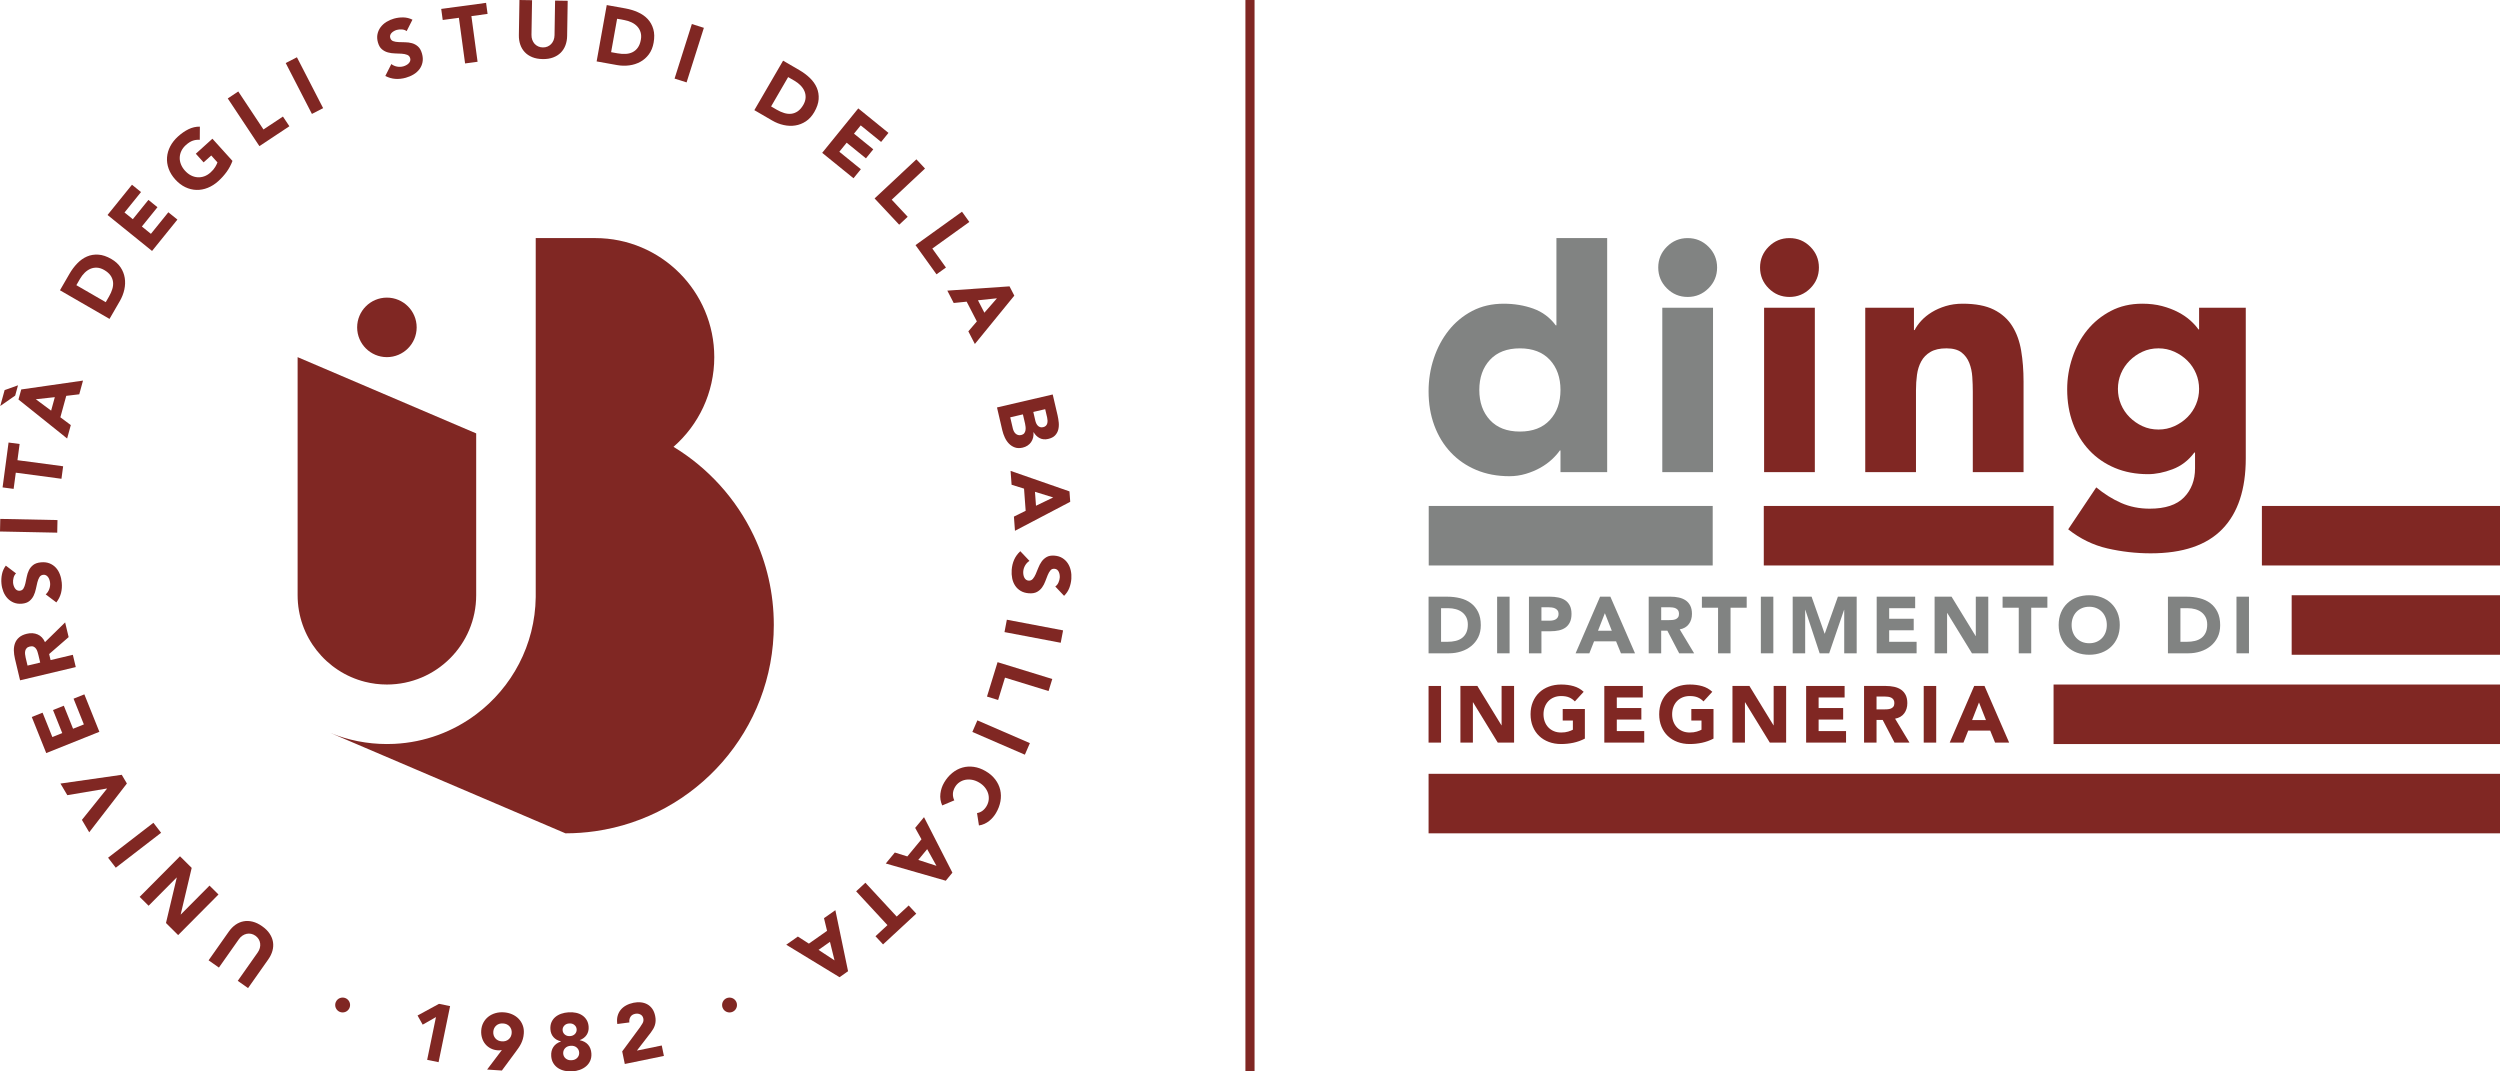 <?xml version="1.0" encoding="UTF-8"?>
<!DOCTYPE svg PUBLIC "-//W3C//DTD SVG 1.1//EN" "http://www.w3.org/Graphics/SVG/1.1/DTD/svg11.dtd">
<!--Risorse grafiche UNIBAS - bit.ly/unibasbrand -->
<svg xmlns="http://www.w3.org/2000/svg" xml:space="preserve" width="210mm" height="90mm" version="1.1" style="shape-rendering:geometricPrecision; text-rendering:geometricPrecision; image-rendering:optimizeQuality; fill-rule:evenodd; clip-rule:evenodd"
viewBox="0 0 11211.5 4804.95"
 xmlns:xlink="http://www.w3.org/1999/xlink"
 xmlns:xodm="http://www.corel.com/coreldraw/odm/2003">
 <defs>
  <style type="text/css">
   <![CDATA[
    .fil1 {fill:#802723;fill-rule:nonzero}
    .fil0 {fill:#818382;fill-rule:nonzero}
   ]]>
  </style>
 </defs>
 <g id="Layer_x0020_1">
  <g id="_1913871658128">
   <path class="fil0" d="M7207.52 2117.42l-209.35 0 0 -97.12 -3.04 0c-9.1,13.21 -20.97,26.56 -35.65,40.23 -14.64,13.66 -31.87,26.04 -51.52,37.17 -19.78,11.13 -41.48,20.16 -65.27,27.29 -23.78,7.06 -48.31,10.62 -73.56,10.62 -54.65,0 -104.19,-9.39 -148.66,-28.03 -44.53,-18.71 -82.66,-45.02 -114.53,-78.88 -31.86,-33.89 -56.38,-74.07 -73.56,-120.61 -17.23,-46.51 -25.75,-97.59 -25.75,-153.25 0,-51.52 7.78,-100.86 23.5,-147.86 15.65,-47.01 37.91,-88.76 66.72,-125.15 28.83,-36.39 63.91,-65.43 105.39,-87.24 41.53,-21.7 88.47,-32.59 141.14,-32.59 47.52,0 91.76,7.34 132.73,21.97 40.91,14.69 74.59,39.72 100.86,75.15l3 0 0 -391.35 227.59 0 0 1049.65zm-209.35 -368.61c0,-55.61 -15.92,-100.63 -47.79,-135.05 -31.87,-34.29 -76.62,-51.52 -134.25,-51.52 -57.63,0 -102.38,17.23 -134.2,51.52 -31.86,34.42 -47.79,79.44 -47.79,135.05 0,55.66 15.94,100.63 47.79,134.99 31.82,34.4 76.57,51.57 134.2,51.57 57.63,0 102.38,-17.17 134.25,-51.57 31.87,-34.36 47.79,-79.33 47.79,-134.99z"/>
   <path class="fil0" d="M7436.54 1199.76c0,-36.45 12.88,-67.53 38.69,-93.34 25.82,-25.77 56.84,-38.65 93.3,-38.65 36.37,0 67.51,12.88 93.28,38.65 25.82,25.82 38.7,56.89 38.7,93.34 0,36.39 -12.88,67.51 -38.7,93.28 -25.77,25.77 -56.91,38.65 -93.28,38.65 -36.45,0 -67.48,-12.88 -93.3,-38.65 -25.81,-25.77 -38.69,-56.89 -38.69,-93.28zm18.19 180.41l227.52 0 0 737.23 -227.52 0 0 -737.23z"/>
   <path class="fil1" d="M7893.11 1199.76c0,-36.45 12.88,-67.53 38.7,-93.34 25.77,-25.77 56.84,-38.65 93.3,-38.65 36.39,0 67.46,12.88 93.28,38.65 25.82,25.82 38.71,56.89 38.71,93.34 0,36.39 -12.89,67.51 -38.71,93.28 -25.82,25.77 -56.89,38.65 -93.28,38.65 -36.45,0 -67.53,-12.88 -93.3,-38.65 -25.82,-25.77 -38.7,-56.89 -38.7,-93.28zm18.19 180.41l227.53 0 0 737.23 -227.53 0 0 -737.23z"/>
   <path class="fil1" d="M8364.86 1380.17l218.45 0 0 100.12 3.04 0c7.06,-14.13 17.19,-28.3 30.29,-42.48 13.17,-14.13 28.81,-26.8 47.07,-37.93 18.19,-11.13 38.92,-20.23 62.14,-27.29 23.29,-7.06 48.59,-10.62 75.89,-10.62 57.69,0 104.14,8.87 139.57,26.56 35.36,17.68 62.94,42.27 82.66,73.56 19.72,31.36 33.11,68.26 40.17,110.75 7.13,42.49 10.68,88.47 10.68,138.03l0 406.54 -227.59 0 0 -360.99c0,-21.3 -0.74,-43.29 -2.26,-66 -1.47,-22.76 -6.05,-43.79 -13.61,-62.99 -7.64,-19.16 -19.22,-34.87 -34.92,-47.01 -15.71,-12.09 -38.2,-18.19 -67.53,-18.19 -29.33,0 -53.06,5.3 -71.31,15.94 -18.19,10.62 -32.1,24.79 -41.64,42.48 -9.66,17.7 -15.94,37.69 -18.98,59.9 -3.06,22.26 -4.58,45.53 -4.58,69.78l0 367.09 -227.55 0 0 -737.25z"/>
   <path class="fil1" d="M10071.42 2055.23c0,139.5 -35.14,245.45 -105.44,317.78 -70.28,72.31 -177.24,108.48 -320.81,108.48 -65.78,0 -130.47,-7.35 -194.15,-21.97 -63.73,-14.7 -122.43,-43.29 -176,-85.72l125.89 -188.1c35.43,29.26 72.6,52.55 111.54,69.78 38.87,17.17 81.65,25.75 128.2,25.75 69.78,0 121.04,-16.95 153.92,-50.79 32.88,-33.91 49.33,-77.18 49.33,-129.73l0 -71.31 -3.06 0c-26.27,35.43 -58.92,60.46 -97.86,75.1 -38.87,14.69 -75.53,21.97 -109.95,21.97 -54.63,0 -104.19,-9.32 -148.65,-28.03 -44.48,-18.71 -82.68,-44.97 -114.53,-78.88 -31.87,-33.89 -56.39,-74.07 -73.56,-120.63 -17.23,-46.43 -25.77,-97.51 -25.77,-153.17 0,-48.55 7.8,-96.07 23.51,-142.61 15.65,-46.51 37.91,-87.47 66.72,-122.85 28.81,-35.43 63.95,-63.95 105.44,-85.7 41.47,-21.7 88.47,-32.61 141.09,-32.61 32.31,0 61.92,3.56 88.76,10.57 26.78,7.11 50.79,16.21 71.98,27.34 21.3,11.13 39.43,23.51 54.63,37.13 15.15,13.68 27.29,27.07 36.45,40.23l3 0 0 -97.14 209.34 0 0 675.09zm-573.39 -310.99c0,24.3 4.53,47.3 13.63,69 9.15,21.81 22.02,40.95 38.7,57.69 16.67,16.66 35.88,30.11 57.63,40.17 21.77,10.11 45.78,15.2 72.04,15.2 25.32,0 49.11,-5.09 71.37,-15.2 22.2,-10.06 41.64,-23.51 58.36,-40.17 16.67,-16.74 29.55,-35.88 38.65,-57.69 9.16,-21.7 13.68,-44.7 13.68,-69 0,-24.3 -4.52,-47.28 -13.68,-68.98 -9.1,-21.75 -21.97,-40.97 -38.65,-57.69 -16.72,-16.67 -36.17,-30.06 -58.36,-40.17 -22.26,-10.06 -46.05,-15.2 -71.37,-15.2 -26.27,0 -50.28,5.14 -72.04,15.2 -21.75,10.11 -40.95,23.5 -57.63,40.17 -16.67,16.72 -29.55,35.94 -38.7,57.69 -9.1,21.7 -13.63,44.69 -13.63,68.98z"/>
   <path class="fil1" d="M1026.25 4177.68c8.76,-12.43 18.71,-22.6 29.84,-30.46 11.13,-7.8 23.11,-12.99 35.92,-15.42 12.89,-2.55 26.33,-2.03 40.46,1.41 14.13,3.46 28.43,10.23 42.83,20.4 14.64,10.28 25.99,21.46 33.97,33.62 8.01,12.14 12.99,24.7 15.02,37.57 1.97,12.94 1.12,25.99 -2.48,39.1 -3.62,13.12 -9.79,25.88 -18.53,38.36l-90.81 128.95 -46.21 -32.55 89.5 -127.19c4.56,-6.5 7.8,-13.28 9.59,-20.29 1.81,-7 2.32,-13.84 1.36,-20.5 -0.85,-6.73 -3.16,-13.05 -6.77,-19 -3.62,-5.93 -8.54,-11.07 -14.64,-15.42 -6.15,-4.29 -12.6,-7.11 -19.32,-8.47 -6.73,-1.35 -13.41,-1.3 -20,0.11 -6.61,1.41 -12.89,4.13 -18.88,8.2 -5.97,4.07 -11.24,9.37 -15.81,15.87l-89.56 127.25 -46.27 -32.55 90.8 -129z"/>
   <polygon class="fil1" points="798.85,4193.55 744.32,4139.37 792.64,3935.9 792.06,3935.4 666.41,4061.96 626.23,4022.13 807.15,3840.02 859.65,3892.11 810.32,4100.72 810.83,4101.23 939.59,3971.61 979.77,4011.45 "/>
   <polygon class="fil1" points="519.16,3891.35 484.63,3846.56 687.92,3689.87 722.45,3734.68 "/>
   <polygon class="fil1" points="400.08,3732.49 367.26,3676.89 479.92,3536.77 479.53,3536.14 301.88,3566.03 271.09,3513.94 545.97,3474.67 569.03,3513.65 "/>
   <polygon class="fil1" points="207.35,3377.32 142.48,3215.44 190.9,3196.06 234.75,3305.41 279.15,3287.6 237.73,3184.26 286.21,3164.88 327.63,3268.17 376.11,3248.73 329.84,3133.34 378.26,3113.91 445.61,3281.83 "/>
   <path class="fil1" d="M90.01 3050.99l-22.98 -96.61c-3,-12.72 -4.64,-25.08 -4.92,-37.06 -0.22,-11.98 1.52,-22.95 5.25,-32.88 3.73,-10.01 9.83,-18.66 18.42,-25.99 8.54,-7.4 20.12,-12.83 34.69,-16.27 17.63,-4.24 33.73,-3.17 48.26,3.04 14.51,6.21 25.53,17.75 32.99,34.64l90.35 -88.6 15.71 66 -87.42 75.93 6.44 27.12 99.85 -23.72 13.1 55.03 -249.74 59.37zm90.24 -79.6l-7.67 -32.43c-1.2,-4.98 -2.61,-10.12 -4.31,-15.6 -1.63,-5.43 -3.89,-10.17 -6.71,-14.17 -2.83,-4.07 -6.45,-7.13 -10.91,-9.16 -4.47,-2.03 -10.12,-2.26 -16.96,-0.67 -6.33,1.52 -11.07,4 -14.24,7.51 -3.16,3.44 -5.25,7.46 -6.26,11.92 -1.07,4.47 -1.3,9.39 -0.8,14.75 0.51,5.32 1.36,10.46 2.55,15.42l8.54 35.94 56.78 -13.5z"/>
   <path class="fil1" d="M71.85 2571.37c-5.37,5.08 -9.03,11.69 -11.13,19.78 -2.03,8.07 -2.77,15.58 -2.08,22.6 0.34,4.07 1.23,8.25 2.59,12.48 1.36,4.24 3.22,8.2 5.59,11.87 2.43,3.67 5.43,6.55 8.99,8.65 3.62,2.08 7.8,2.93 12.6,2.48 7.74,-0.74 13.33,-4.12 16.95,-10.28 3.57,-6.15 6.39,-13.73 8.42,-22.82 2.08,-9.05 4.12,-18.76 6.1,-29.1 1.97,-10.39 5.19,-20.23 9.66,-29.49 4.52,-9.27 10.97,-17.19 19.33,-23.8 8.36,-6.55 20.05,-10.55 34.96,-11.92 14.19,-1.3 26.84,0.22 37.91,4.52 11.08,4.36 20.52,10.73 28.32,19.11 7.8,8.36 13.95,18.35 18.35,30 4.47,11.58 7.35,24.01 8.54,37.24 1.52,16.61 0.4,32.26 -3.33,46.94 -3.78,14.64 -10.73,28.65 -20.97,41.93l-47.68 -36.05c7.18,-6.44 12.48,-14.29 15.87,-23.45 3.4,-9.21 4.69,-18.47 3.84,-27.85 -0.45,-4.58 -1.41,-9.16 -2.95,-13.73 -1.46,-4.64 -3.49,-8.65 -5.97,-12.2 -2.55,-3.57 -5.61,-6.28 -9.16,-8.25 -3.56,-1.99 -7.62,-2.77 -12.2,-2.39 -7.74,0.74 -13.5,4.24 -17.46,10.52 -3.89,6.33 -7,14.06 -9.32,23.22 -2.32,9.21 -4.58,19.14 -6.73,29.77 -2.21,10.62 -5.54,20.61 -9.99,30.05 -4.53,9.39 -10.8,17.41 -18.93,24.07 -8.14,6.73 -19.33,10.75 -33.51,12.04 -13.73,1.23 -25.99,-0.4 -36.84,-4.87 -10.86,-4.45 -20.18,-10.91 -27.96,-19.27 -7.8,-8.41 -14.01,-18.31 -18.6,-29.82 -4.52,-11.47 -7.4,-23.45 -8.54,-36.01 -1.35,-14.4 -0.56,-28.53 2.32,-42.43 2.82,-13.84 8.58,-26.6 17.23,-38.31l45.76 34.76z"/>
   <polygon class="fil1" points="-0,2383.6 1.14,2327.04 257.77,2332.3 256.65,2388.8 "/>
   <polygon class="fil1" points="70.79,2119.84 61.12,2192.44 11.52,2185.83 38.36,1984.56 87.91,1991.18 78.24,2063.78 283.12,2091.07 275.61,2147.13 "/>
   <path class="fil1" d="M80.71 1727.95l-12.65 46.16 -66.96 46.67 19.62 -71.31 60 -21.53zm2.1 63.73l12.36 -45.09 277.04 -39.83 -16.83 61.52 -58.32 6.95 -26.4 96.18 46.85 34.96 -16.5 60.17 -218.21 -174.86zm77.74 -1.25l68.71 51.14 16.55 -60.46 -85.26 9.32z"/>
   <path class="fil1" d="M268.88 1301.74l42.44 -73.45c10.28,-17.79 22.04,-33.57 35.32,-47.23 13.21,-13.74 27.74,-23.96 43.5,-30.75 15.76,-6.82 32.83,-9.59 51.08,-8.36 18.31,1.19 37.57,7.69 57.92,19.44 17.97,10.39 31.87,22.94 41.64,37.69 9.77,14.69 15.98,30.51 18.64,47.41 2.66,16.9 2.03,34.24 -1.86,52.09 -3.91,17.86 -10.62,35.04 -20.18,51.59l-46.27 80.02 -222.23 -128.44zm205.33 53.4l14.7 -25.48c6.55,-11.31 11.47,-22.44 14.8,-33.51 3.33,-11.08 4.34,-21.7 3.16,-31.94 -1.23,-10.17 -5.03,-19.83 -11.36,-28.93 -6.33,-9.1 -15.76,-17.28 -28.3,-24.52 -10.91,-6.26 -21.53,-9.72 -31.92,-10.28 -10.46,-0.62 -20.29,1.07 -29.5,4.92 -9.21,3.89 -17.79,9.77 -25.82,17.52 -8.02,7.8 -14.98,16.83 -20.9,27.12l-16.67 28.88 131.82 76.22z"/>
   <polygon class="fil1" points="482.21,964.14 591.82,828.48 632.39,861.32 558.37,952.96 595.6,983.01 665.55,896.46 706.12,929.29 636.17,1015.84 676.79,1048.68 754.94,951.94 795.57,984.77 681.88,1125.46 "/>
   <path class="fil1" d="M1042.54 721.64c-6.55,17.63 -15.25,33.95 -26.09,48.99 -10.86,15.02 -23.29,28.81 -37.3,41.47 -14.86,13.45 -30.67,23.5 -47.46,30.18 -16.79,6.73 -33.62,9.83 -50.68,9.37 -16.96,-0.38 -33.62,-4.52 -49.89,-12.25 -16.34,-7.74 -31.36,-19.27 -45.15,-34.53 -13.73,-15.2 -23.67,-31.36 -29.73,-48.35 -6.1,-16.96 -8.47,-33.97 -7.18,-50.92 1.3,-16.95 6.1,-33.44 14.41,-49.44 8.36,-15.98 20,-30.74 34.85,-44.17 15.26,-13.79 30.98,-24.65 47.07,-32.55 16.16,-7.91 33.11,-11.76 50.92,-11.53l-0.4 58.99c-11.13,-0.67 -21.64,0.62 -31.54,4.07 -9.95,3.44 -20.28,10.06 -31.07,19.72 -8.92,8.14 -15.71,17.01 -20.16,26.62 -4.53,9.59 -6.9,19.49 -7.18,29.66 -0.29,10.17 1.63,20.28 5.64,30.29 4.02,10.06 10.01,19.49 17.97,28.24 8.09,8.99 16.9,15.94 26.4,20.92 9.48,4.92 19.32,7.74 29.49,8.52 10.12,0.8 20.23,-0.61 30.24,-4.12 9.99,-3.51 19.49,-9.32 28.48,-17.41 9.15,-8.3 16.1,-16.43 20.9,-24.52 4.74,-8.02 8.14,-14.91 10.11,-20.61l-27.9 -30.98 -34.2 30.86 -34.96 -38.71 74.46 -67.35 89.95 99.56z"/>
   <polygon class="fil1" points="1021.39,441.43 1068.51,410.18 1181.52,580.6 1268.87,522.68 1297.75,566.18 1163.28,655.35 "/>
   <polygon class="fil1" points="1281.28,282.72 1331.58,256.84 1449.11,485.06 1398.81,510.93 "/>
   <path class="fil1" d="M1823.68 139.46c-5.99,-4.34 -13.12,-6.82 -21.41,-7.4 -8.31,-0.56 -15.89,0.06 -22.62,1.99 -3.96,1.07 -7.9,2.66 -11.85,4.8 -3.91,2.08 -7.46,4.63 -10.68,7.62 -3.17,3 -5.43,6.5 -6.9,10.39 -1.41,3.89 -1.46,8.2 -0.16,12.83 2.08,7.46 6.44,12.36 13.17,14.8 6.66,2.43 14.64,3.84 23.96,4.24 9.26,0.45 19.16,0.67 29.71,0.78 10.57,0.06 20.79,1.47 30.74,4.24 9.9,2.77 18.88,7.67 26.84,14.74 8.02,7.06 14.01,17.81 18.02,32.21 3.84,13.79 4.58,26.44 2.32,38.15 -2.26,11.69 -6.84,22.09 -13.68,31.3 -6.89,9.15 -15.58,17.01 -26.22,23.45 -10.62,6.44 -22.37,11.47 -35.14,15.02 -16.1,4.47 -31.7,6.17 -46.78,5.09 -15.09,-1.07 -30.11,-5.37 -45.02,-13.05l26.94 -53.4c7.64,5.88 16.27,9.72 25.95,11.42 9.59,1.7 18.98,1.3 28.08,-1.25 4.4,-1.19 8.76,-3 12.99,-5.3 4.24,-2.27 7.91,-4.98 10.91,-8.09 3.06,-3.11 5.21,-6.61 6.5,-10.46 1.3,-3.89 1.35,-8.02 0.11,-12.48 -2.03,-7.46 -6.55,-12.54 -13.45,-15.26 -6.89,-2.71 -15.09,-4.4 -24.52,-5.03 -9.5,-0.61 -19.67,-1.07 -30.51,-1.3 -10.84,-0.22 -21.3,-1.75 -31.3,-4.47 -10.06,-2.71 -19.11,-7.45 -27.13,-14.29 -8.07,-6.77 -13.95,-17.06 -17.79,-30.8 -3.67,-13.28 -4.29,-25.64 -1.86,-37.11 2.48,-11.48 7.11,-21.77 13.95,-30.98 6.9,-9.15 15.54,-17.06 25.99,-23.61 10.51,-6.5 21.75,-11.47 33.91,-14.86 13.95,-3.89 28.01,-5.65 42.14,-5.32 14.13,0.34 27.74,3.68 40.79,10.12l-25.98 51.24z"/>
   <polygon class="fil1" points="2057.94,79.78 1985.4,89.61 1978.67,40.01 2179.87,12.77 2186.55,62.38 2114,72.22 2141.74,276.97 2085.7,284.55 "/>
   <path class="fil1" d="M2543.35 161.21c-0.22,15.25 -2.77,29.21 -7.58,41.93 -4.8,12.77 -11.8,23.72 -21.01,33.04 -9.21,9.27 -20.63,16.45 -34.24,21.53 -13.61,5.09 -29.26,7.53 -46.9,7.24 -17.91,-0.29 -33.57,-3.22 -47.01,-8.76 -13.45,-5.54 -24.63,-13.05 -33.51,-22.65 -8.94,-9.56 -15.6,-20.81 -19.94,-33.68 -4.42,-12.88 -6.5,-26.89 -6.23,-42.16l2.55 -157.7 56.57 0.91 -2.55 155.55c-0.11,7.96 1.01,15.36 3.44,22.15 2.43,6.82 5.93,12.7 10.39,17.79 4.52,4.97 9.95,8.92 16.34,11.8 6.37,2.95 13.28,4.4 20.79,4.52 7.46,0.11 14.4,-1.12 20.74,-3.84 6.33,-2.64 11.8,-6.44 16.5,-11.29 4.63,-4.92 8.3,-10.68 10.96,-17.41 2.66,-6.73 4.02,-14.13 4.18,-22.09l2.48 -155.5 56.57 0.91 -2.55 157.7z"/>
   <path class="fil1" d="M2721 22.73l83.51 14.98c20.23,3.68 39.05,9.39 56.39,17.19 17.41,7.74 31.98,17.91 43.74,30.45 11.74,12.54 20.1,27.63 25.19,45.26 5.08,17.57 5.54,37.98 1.36,61.02 -3.68,20.45 -10.75,37.8 -21.3,51.99 -10.52,14.17 -23.29,25.42 -38.26,33.62 -14.98,8.25 -31.52,13.55 -49.67,15.98 -18.07,2.37 -36.55,1.92 -55.3,-1.47l-91.04 -16.32 45.37 -252.69zm19.56 211.27l28.88 5.19c12.88,2.32 25.02,3.11 36.61,2.5 11.52,-0.62 21.86,-3.24 31.01,-7.86 9.21,-4.58 17.01,-11.4 23.4,-20.45 6.44,-9.03 10.91,-20.74 13.44,-34.98 2.27,-12.36 1.87,-23.56 -1.12,-33.55 -3,-9.99 -7.91,-18.64 -14.69,-26.04 -6.79,-7.35 -15.2,-13.45 -25.26,-18.31 -10.06,-4.87 -20.92,-8.36 -32.55,-10.46l-32.83 -5.93 -26.89 149.9z"/>
   <polygon class="fil1" points="3102.68,107.74 3156.59,124.8 3079.05,369.52 3025.16,352.44 "/>
   <path class="fil1" d="M3511.85 272.09l73.34 42.6c17.79,10.33 33.51,22.15 47.18,35.36 13.66,13.28 23.9,27.8 30.67,43.63 6.73,15.81 9.5,32.82 8.25,51.12 -1.3,18.26 -7.8,37.53 -19.54,57.8 -10.46,17.97 -23.06,31.87 -37.81,41.59 -14.74,9.71 -30.56,15.92 -47.46,18.53 -16.9,2.66 -34.29,1.97 -52.09,-1.99 -17.86,-3.89 -35.04,-10.67 -51.54,-20.28l-79.95 -46.45 128.95 -221.94zm-53.8 205.22l25.37 14.75c11.31,6.55 22.44,11.52 33.51,14.85 11.08,3.33 21.7,4.4 31.87,3.22 10.22,-1.19 19.89,-4.97 28.99,-11.24 9.1,-6.33 17.35,-15.76 24.63,-28.3 6.26,-10.84 9.72,-21.48 10.33,-31.92 0.62,-10.39 -1.01,-20.23 -4.92,-29.44 -3.83,-9.21 -9.66,-17.86 -17.46,-25.88 -7.74,-8.02 -16.77,-14.98 -27,-20.97l-28.88 -16.72 -76.45 131.66z"/>
   <polygon class="fil1" points="3848.95,486.1 3984.38,596 3951.45,636.51 3859.97,562.27 3829.79,599.45 3916.25,669.57 3883.37,710.14 3796.91,639.97 3764.03,680.52 3860.59,758.91 3827.65,799.41 3687.18,685.44 "/>
   <polygon class="fil1" points="4109.63,714.54 4148.28,755.85 3999.01,895.58 4070.6,972.09 4032.45,1007.74 3922.22,889.92 "/>
   <polygon class="fil1" points="4314.11,949.41 4347.12,995.34 4181.05,1114.68 4242.2,1199.78 4199.82,1230.22 4105.68,1099.19 "/>
   <path class="fil1" d="M4527.31 1284.2l21.46 41.59 -176.9 216.91 -29.28 -56.68 38.2 -44.57 -45.71 -88.59 -58.14 5.93 -28.59 -55.43 278.96 -19.16zm-56.39 53.58l-85.14 8.86 28.75 55.77 56.39 -64.63z"/>
   <path class="fil1" d="M4721 1769.07l21.75 93.23c2.48,10.8 4.29,21.86 5.32,33.17 1.01,11.29 0.22,21.86 -2.32,31.63 -2.55,9.79 -7.35,18.31 -14.29,25.66 -7.02,7.35 -17.3,12.6 -30.98,15.75 -14.13,3.28 -26.78,2.1 -37.91,-3.62 -11.13,-5.7 -20.16,-14.57 -27.23,-26.6l-0.69 0.16c0.74,8.54 0.18,16.56 -1.63,24.02 -1.86,7.51 -4.85,14.29 -9.03,20.34 -4.18,6.1 -9.5,11.24 -16,15.47 -6.44,4.24 -13.66,7.29 -21.64,9.16 -13.21,3.04 -24.86,2.77 -35.03,-0.8 -10.11,-3.6 -18.93,-9.21 -26.44,-16.88 -7.51,-7.69 -13.73,-16.9 -18.71,-27.52 -4.97,-10.63 -8.7,-21.47 -11.29,-32.54l-23.85 -102.39 249.97 -58.25zm-190.53 102.51l11.53 49.43c0.96,4.18 2.43,8.42 4.4,12.56 1.92,4.12 4.52,7.67 7.69,10.67 3.16,3 6.89,5.14 11.18,6.5 4.29,1.36 9.16,1.41 14.59,0.18 5.86,-1.43 10.28,-4.02 13.28,-7.75 2.93,-3.84 4.85,-8.18 5.7,-13.1 0.85,-4.92 1.01,-10.01 0.51,-15.38 -0.51,-5.3 -1.31,-10.22 -2.32,-14.69l-9.72 -41.69 -56.84 13.28zm103.47 -24.14l9.26 39.9c1.03,4.23 2.43,8.3 4.36,12.2 1.92,3.89 4.29,7.22 7.18,10.06 2.88,2.82 6.33,4.8 10.33,5.99 4.02,1.19 8.49,1.19 13.39,0 5.21,-1.19 9.23,-3.33 12.09,-6.33 2.95,-3.06 4.92,-6.57 5.94,-10.52 1.07,-3.96 1.52,-8.3 1.3,-12.93 -0.22,-4.69 -0.85,-9.16 -1.81,-13.41l-8.76 -37.4 -53.27 12.43z"/>
   <path class="fil1" d="M4796.14 2203.68l3.4 46.67 -247.82 130.07 -4.69 -63.62 52.66 -26.06 -7.29 -99.43 -55.82 -17.35 -4.53 -62.22 264.1 91.93zm-72.89 27.13l-81.81 -25.26 4.58 62.54 77.23 -37.29z"/>
   <path class="fil1" d="M4732.53 2630.19c6.1,-4.12 10.84,-10.06 14.24,-17.62 3.33,-7.69 5.32,-14.98 5.81,-21.99 0.29,-4.07 0.11,-8.36 -0.5,-12.77 -0.62,-4.4 -1.87,-8.58 -3.62,-12.6 -1.76,-4 -4.24,-7.34 -7.4,-9.99 -3.22,-2.66 -7.24,-4.18 -12.04,-4.52 -7.74,-0.62 -13.84,1.86 -18.35,7.34 -4.53,5.48 -8.6,12.49 -12.16,21.08 -3.51,8.58 -7.11,17.79 -10.8,27.74 -3.6,9.9 -8.41,19.04 -14.4,27.47 -5.94,8.36 -13.61,15.14 -22.94,20.28 -9.39,5.09 -21.54,7.13 -36.45,5.99 -14.24,-1.07 -26.44,-4.63 -36.66,-10.73 -10.23,-6.1 -18.48,-13.9 -24.76,-23.51 -6.33,-9.55 -10.73,-20.39 -13.21,-32.59 -2.48,-12.2 -3.22,-24.92 -2.26,-38.14 1.23,-16.67 4.97,-31.87 11.07,-45.71 6.1,-13.85 15.31,-26.51 27.58,-37.98l41.07 43.45c-8.14,5.19 -14.62,12.03 -19.49,20.5 -4.92,8.49 -7.67,17.46 -8.36,26.84 -0.38,4.58 -0.16,9.27 0.58,14.08 0.72,4.74 2.03,9.08 3.96,12.99 1.86,3.89 4.4,7.11 7.62,9.66 3.16,2.55 7.06,4.02 11.63,4.36 7.75,0.56 14.01,-1.92 18.93,-7.51 4.92,-5.61 9.27,-12.72 13.05,-21.41 3.8,-8.65 7.69,-18.08 11.58,-28.2 3.91,-10.11 8.83,-19.43 14.82,-27.96 5.99,-8.54 13.5,-15.42 22.65,-20.68 9.1,-5.25 20.74,-7.35 34.98,-6.28 13.73,1.03 25.59,4.63 35.54,10.8 9.99,6.21 18.13,14.13 24.41,23.67 6.33,9.55 10.8,20.4 13.39,32.43 2.66,12.09 3.44,24.41 2.55,36.9 -1.07,14.46 -4.18,28.3 -9.27,41.53 -5.14,13.17 -12.94,24.79 -23.34,34.96l-39.43 -41.87z"/>
   <polygon class="fil1" points="4767.48,2827.03 4756.92,2882.56 4504.74,2834.7 4515.31,2779.17 "/>
   <polygon class="fil1" points="4719.03,3045.03 4702.42,3099.1 4506.97,3038.97 4476.17,3139.16 4426.23,3123.84 4473.69,2969.59 "/>
   <polygon class="fil1" points="4618.6,3332.6 4596.12,3384.53 4360.61,3282.44 4383.1,3230.56 "/>
   <path class="fil1" d="M4381.59 3646.32c8.63,-1.35 16.61,-4.63 23.83,-9.77 7.18,-5.14 13.5,-12.25 18.93,-21.41 5.37,-9.21 8.58,-18.76 9.66,-28.64 1.03,-9.9 0.06,-19.56 -2.93,-29.05 -3,-9.43 -7.91,-18.35 -14.75,-26.72 -6.84,-8.42 -15.36,-15.6 -25.59,-21.59 -10.39,-6.1 -20.9,-10.11 -31.41,-11.98 -10.57,-1.86 -20.69,-1.81 -30.35,0.06 -9.66,1.92 -18.47,5.59 -26.49,11.13 -8.02,5.48 -14.59,12.65 -19.73,21.41 -5.86,9.99 -9.03,20.05 -9.37,30.22 -0.4,10.17 1.7,19.94 6.26,29.33l-54.18 22.82c-7.62,-17.12 -10.33,-34.69 -8.14,-52.71 2.21,-18.03 7.8,-34.69 16.74,-49.89 10.17,-17.3 22.25,-31.65 36.26,-43.05 13.97,-11.42 29.17,-19.44 45.49,-24.14 16.38,-4.69 33.46,-5.77 51.36,-3.22 17.86,2.48 35.65,8.99 53.33,19.38 17.75,10.39 32.03,22.82 42.89,37.17 10.91,14.41 18.24,29.9 22.15,46.45 3.84,16.61 4.18,33.73 1.01,51.54 -3.16,17.79 -9.83,35.3 -20,52.6 -3.67,6.21 -8.07,12.43 -13.17,18.53 -5.14,6.1 -10.91,11.69 -17.23,16.79 -6.37,5.08 -13.39,9.43 -21.13,12.99 -7.74,3.62 -15.98,5.99 -24.86,7.29l-8.58 -55.55z"/>
   <path class="fil1" d="M4271.13 3913.63l-29.77 36.05 -269.06 -77.25 40.62 -49.2 56.06 17.51 63.46 -76.85 -28.32 -51.12 39.67 -48.08 127.35 248.94zm-71.47 -30.74l-41.64 -74.86 -39.95 48.35 81.59 26.51z"/>
   <polygon class="fil1" points="4021.35,4110.43 4075.08,4060.65 4109.1,4097.37 3960.1,4235.29 3926.15,4198.63 3979.88,4148.85 3839.42,3997.25 3880.95,3958.77 "/>
   <path class="fil1" d="M3803.22 4355.53l-38.25 26.89 -239.01 -145.65 52.17 -36.73 49.38 31.74 81.52 -57.34 -13.77 -56.79 51.01 -35.88 56.95 273.75zm-60.73 -48.59l-20.4 -83.17 -51.3 36.12 71.71 47.06z"/>
   <path class="fil1" d="M2135.49 1943.63l0 725.76c0,221.16 -179.24,400.44 -400.44,400.44 -33.89,0 -66.79,-4.24 -98.26,-12.2 -173.57,-43.79 -302.12,-200.99 -302.12,-388.24l0 -1067.72 0.06 0 800.76 341.95z"/>
   <path class="fil1" d="M1868.56 1468.16c0,73.74 -59.77,133.47 -133.51,133.47 -73.68,0 -133.4,-59.73 -133.4,-133.47 0,-73.68 59.73,-133.45 133.4,-133.45 73.74,0 133.51,59.77 133.51,133.45z"/>
   <path class="fil1" d="M3470.22 2802.89c0,470.66 -348.07,860.07 -800.82,924.71 -43.61,6.28 -88.14,9.55 -133.51,9.55l-133.4 -56.95 -266.98 -114.07 -274.49 -117.19 -378.1 -161.48c77.79,31.74 163,49.27 252.23,49.27 11.18,0 22.37,-0.29 33.38,-0.78 137.31,-6.79 263.76,-55.03 366.99,-132.57 159.97,-120.12 264.21,-310.48 266.98,-525.36 0,-2.88 0,-5.77 0,-8.65 0,-2.82 0,-5.7 0,-8.58l0 -1593.02 266.91 0c294.83,0 533.84,239.06 533.84,533.89 0,160.47 -70.74,304.38 -182.84,402.23 155.6,94.53 281.33,233.18 359.86,398.57 57.69,121.37 89.96,257.1 89.96,400.44z"/>
   <polygon class="fil1" points="1955.1,4561.19 1895.55,4595.21 1872.48,4554.18 1968.78,4501.81 2018.49,4512.04 1966.79,4763.47 1915.65,4752.96 "/>
   <path class="fil1" d="M2250.73 4708.98c-2.95,0.58 -5.88,0.96 -8.83,1.25 -2.93,0.29 -5.93,0.34 -9.1,0.11 -12.03,-0.78 -22.89,-3.73 -32.48,-8.7 -9.61,-5.03 -17.63,-11.47 -24.14,-19.44 -6.49,-7.91 -11.36,-17.12 -14.51,-27.63 -3.17,-10.51 -4.36,-21.57 -3.62,-33.17 0.9,-13.21 4.18,-25.08 9.83,-35.48 5.65,-10.39 13.05,-19.16 22.09,-26.33 9.1,-7.11 19.56,-12.43 31.42,-15.87 11.85,-3.44 24.52,-4.76 38.02,-3.84 13.28,0.9 25.59,3.84 37.06,8.81 11.42,5.03 21.13,11.64 29.15,19.94 8.09,8.31 14.19,17.97 18.42,29.05 4.24,11.07 5.94,23.22 5.03,36.5 -0.61,9.15 -2.03,17.46 -4.18,24.91 -2.19,7.53 -4.92,14.59 -8.14,21.14 -3.22,6.55 -6.95,12.77 -11.07,18.71 -4.18,5.86 -8.47,11.92 -13.01,18.18l-61.92 83.8 -66.23 -4.4 66.18 -87.53zm-38.54 -81.75c-0.74,11.58 2.42,21.41 9.48,29.49 7.13,8.14 16.79,12.6 29.1,13.39 12.32,0.85 22.49,-2.31 30.58,-9.37 8.14,-7.13 12.54,-16.45 13.33,-28.03 0.8,-11.58 -2.37,-21.41 -9.5,-29.55 -7.06,-8.09 -16.77,-12.54 -29.09,-13.34 -12.27,-0.85 -22.49,2.32 -30.58,9.39 -8.07,7.11 -12.54,16.45 -13.33,28.03z"/>
   <path class="fil1" d="M2468.33 4616.08c-0.8,-11.8 0.74,-22.26 4.63,-31.36 3.89,-9.1 9.55,-16.9 16.95,-23.34 7.46,-6.37 16.27,-11.4 26.44,-14.98 10.17,-3.6 21.19,-5.77 33.01,-6.55 11.8,-0.78 22.98,-0.11 33.55,2.1 10.57,2.19 19.89,5.99 28.03,11.4 8.14,5.37 14.75,12.32 19.94,20.85 5.14,8.47 8.14,18.64 8.92,30.45 0.91,14.01 -2.08,26.17 -9.03,36.57 -6.89,10.39 -17.12,18.13 -30.62,23.11l0.06 0.74c15.7,3.11 28.01,9.71 36.95,19.88 8.92,10.17 13.9,23.22 14.98,39.16 0.78,12.32 -0.96,23.34 -5.27,33.06 -4.34,9.72 -10.44,17.97 -18.35,24.63 -7.91,6.73 -17.19,12.03 -27.8,15.87 -10.67,3.84 -21.86,6.17 -33.73,6.95 -11.8,0.8 -23.22,0 -34.29,-2.42 -11.08,-2.43 -20.97,-6.45 -29.66,-11.98 -8.76,-5.65 -15.89,-12.94 -21.48,-22.04 -5.59,-9.1 -8.76,-19.78 -9.61,-32.03 -1.01,-15.94 2.16,-29.55 9.67,-40.86 7.45,-11.24 18.8,-19.44 33.95,-24.59l-0.06 -0.72c-14.01,-3.17 -25.13,-9.45 -33.39,-18.82 -8.25,-9.39 -12.88,-21.08 -13.77,-35.09zm54.74 4.02c0.56,7.9 3.91,14.51 10.06,19.65 6.17,5.14 13.95,7.46 23.34,6.79 9.43,-0.62 16.83,-3.91 22.26,-9.83 5.37,-5.94 7.85,-12.89 7.29,-20.85 -0.51,-7.69 -3.84,-14.13 -9.99,-19.27 -6.17,-5.21 -13.9,-7.46 -23.34,-6.84 -9.39,0.62 -16.85,3.91 -22.26,9.83 -5.37,5.93 -7.86,12.77 -7.35,20.52zm2.66 104.81c0.56,8.92 4.36,16.32 11.24,22.13 6.95,5.83 15.82,8.42 26.73,7.69 10.84,-0.74 19.32,-4.45 25.37,-11.13 6.1,-6.73 8.86,-14.51 8.25,-23.45 -0.58,-9.21 -4.36,-16.66 -11.31,-22.54 -6.89,-5.83 -15.82,-8.36 -26.67,-7.64 -10.84,0.74 -19.33,4.42 -25.43,11.13 -6.04,6.73 -8.81,14.64 -8.18,23.8z"/>
   <path class="fil1" d="M2790.28 4715.13l79.62 -107.81c4.07,-5.54 7.96,-11.64 11.74,-18.37 3.84,-6.66 4.92,-13.84 3.4,-21.41 -1.75,-8.52 -6.21,-14.57 -13.39,-18.13 -7.13,-3.62 -14.86,-4.52 -23.16,-2.82 -9.95,2.03 -17.07,6.71 -21.37,14 -4.29,7.3 -5.88,15.55 -4.69,24.65l-54.07 7.06c-1.97,-13.17 -1.59,-25.03 1.19,-35.6 2.77,-10.51 7.4,-19.83 13.9,-27.8 6.5,-8.02 14.64,-14.69 24.52,-20.05 9.9,-5.37 20.97,-9.32 33.28,-11.87 11.36,-2.31 22.37,-2.93 32.95,-1.75 10.62,1.12 20.23,4.07 28.86,8.87 8.65,4.74 16,11.47 22.1,20.05 6.1,8.58 10.39,19.2 12.99,31.76 1.63,8.02 2.32,15.47 2.03,22.31 -0.34,6.84 -1.41,13.28 -3.27,19.22 -1.87,5.93 -4.36,11.58 -7.46,16.88 -3.11,5.32 -6.61,10.57 -10.46,15.82l-62.83 81.43 111.54 -22.95 9.61 46.85 -175.38 36.1 -11.64 -56.44z"/>
   <path class="fil1" d="M3238.27 4507.15c0,18.47 14.98,33.38 33.39,33.38 18.47,0 33.44,-14.91 33.44,-33.38 0,-18.48 -14.98,-33.39 -33.44,-33.39 -18.42,0 -33.39,14.91 -33.39,33.39z"/>
   <path class="fil1" d="M1503.16 4507.06c0,18.42 14.98,33.39 33.39,33.39 18.47,0 33.44,-14.98 33.44,-33.39 0,-18.47 -14.98,-33.39 -33.44,-33.39 -18.42,0 -33.39,14.93 -33.39,33.39z"/>
   <polygon class="fil1" points="5585.21,4804.95 5626.17,4804.95 5626.17,0.03 5585.21,0.03 "/>
   <polygon class="fil1" points="6406.58,3737.16 11211.5,3737.16 11211.5,3470.25 6406.58,3470.25 "/>
   <polygon class="fil1" points="9209.44,3336.78 11211.5,3336.78 11211.5,3069.87 9209.44,3069.87 "/>
   <polygon class="fil1" points="10277.23,2936.36 11211.5,2936.36 11211.5,2669.44 10277.23,2669.44 "/>
   <polygon class="fil1" points="10143.72,2535.93 11211.5,2535.93 11211.5,2269 10143.72,2269 "/>
   <polygon class="fil1" points="7909.88,2535.93 9209.44,2535.93 9209.44,2269 7909.88,2269 "/>
   <polygon class="fil0" points="6407.26,2535.93 7680.82,2535.93 7680.82,2269 6407.26,2269 "/>
   <polygon class="fil1" points="6406.52,3330.3 6462.51,3330.3 6462.51,3076.31 6406.52,3076.31 "/>
   <polygon class="fil1" points="6549.35,3076.29 6625.4,3076.29 6733.38,3252.81 6734.06,3252.81 6734.06,3076.29 6790.05,3076.29 6790.05,3330.27 6716.87,3330.27 6606.02,3149.46 6605.35,3149.46 6605.35,3330.27 6549.35,3330.27 "/>
   <path class="fil1" d="M7107.54 3312.36c-16.5,8.58 -33.73,14.8 -51.7,18.64 -17.91,3.78 -36.17,5.7 -54.86,5.7 -19.83,0 -38.14,-3.04 -54.87,-9.32 -16.72,-6.21 -31.25,-15.09 -43.39,-26.67 -12.2,-11.64 -21.75,-25.64 -28.54,-42.16 -6.82,-16.5 -10.22,-34.92 -10.22,-55.26 0,-20.34 3.4,-38.76 10.22,-55.26 6.79,-16.5 16.34,-30.56 28.54,-42.16 12.14,-11.58 26.67,-20.5 43.39,-26.72 16.74,-6.21 35.04,-9.32 54.87,-9.32 20.34,0 39.03,2.42 56.15,7.34 17.07,4.92 32.1,13.34 44.99,25.26l-39.45 43.12c-7.69,-7.91 -16.27,-13.9 -25.82,-17.97 -9.55,-4.07 -21.53,-6.1 -35.88,-6.1 -11.93,0 -22.78,2.03 -32.43,6.1 -9.72,4.07 -18.03,9.77 -24.97,17.01 -6.9,7.34 -12.27,15.98 -15.94,26.04 -3.73,10.06 -5.61,20.97 -5.61,32.66 0,11.93 1.87,22.89 5.61,32.83 3.67,9.88 9.03,18.53 15.94,25.82 6.94,7.29 15.25,12.94 24.97,17.06 9.66,4.02 20.5,6.05 32.43,6.05 12.2,0 22.71,-1.36 31.58,-4.13 8.81,-2.71 15.87,-5.53 21.19,-8.41l0 -41.26 -45.6 0 0 -51.64 99.38 0 0 132.73z"/>
   <polygon class="fil1" points="7194.71,3076.29 7367.27,3076.29 7367.27,3127.99 7250.7,3127.99 7250.7,3175.27 7360.83,3175.27 7360.83,3226.97 7250.7,3226.97 7250.7,3278.63 7373.71,3278.63 7373.71,3330.27 7194.71,3330.27 "/>
   <path class="fil1" d="M7684.36 3312.36c-16.5,8.58 -33.73,14.8 -51.65,18.64 -17.95,3.78 -36.21,5.7 -54.92,5.7 -19.83,0 -38.14,-3.04 -54.86,-9.32 -16.72,-6.21 -31.18,-15.09 -43.39,-26.67 -12.2,-11.64 -21.7,-25.64 -28.54,-42.16 -6.77,-16.5 -10.22,-34.92 -10.22,-55.26 0,-20.34 3.44,-38.76 10.22,-55.26 6.84,-16.5 16.33,-30.56 28.54,-42.16 12.2,-11.58 26.67,-20.5 43.39,-26.72 16.72,-6.21 35.03,-9.32 54.86,-9.32 20.34,0 39.05,2.42 56.17,7.34 17.06,4.92 32.1,13.34 45.04,25.26l-39.5 43.12c-7.62,-7.91 -16.22,-13.9 -25.82,-17.97 -9.56,-4.07 -21.48,-6.1 -35.89,-6.1 -11.92,0 -22.76,2.03 -32.42,6.1 -9.72,4.07 -17.97,9.77 -24.92,17.01 -6.95,7.34 -12.27,15.98 -16,26.04 -3.72,10.06 -5.53,20.97 -5.53,32.66 0,11.93 1.81,22.89 5.53,32.83 3.73,9.88 9.05,18.53 16,25.82 6.95,7.29 15.2,12.94 24.92,17.06 9.66,4.02 20.5,6.05 32.42,6.05 12.27,0 22.78,-1.36 31.65,-4.13 8.81,-2.71 15.87,-5.53 21.13,-8.41l0 -41.26 -45.6 0 0 -51.64 99.4 0 0 132.73z"/>
   <polygon class="fil1" points="7769.4,3076.29 7845.45,3076.29 7953.42,3252.81 7954.15,3252.81 7954.15,3076.29 8010.1,3076.29 8010.1,3330.27 7936.92,3330.27 7826.07,3149.46 7825.4,3149.46 7825.4,3330.27 7769.4,3330.27 "/>
   <polygon class="fil1" points="8099.79,3076.29 8272.35,3076.29 8272.35,3127.99 8155.78,3127.99 8155.78,3175.27 8265.85,3175.27 8265.85,3226.97 8155.78,3226.97 8155.78,3278.63 8278.79,3278.63 8278.79,3330.27 8099.79,3330.27 "/>
   <path class="fil1" d="M8359.51 3076.29l98.31 0c12.94,0 25.15,1.3 36.79,3.78 11.58,2.48 21.75,6.73 30.45,12.54 8.76,5.88 15.65,13.79 20.85,23.67 5.08,9.95 7.69,22.33 7.69,37.13 0,17.97 -4.69,33.23 -14.01,45.78 -9.32,12.54 -22.95,20.5 -40.86,23.83l64.53 107.25 -67.08 0 -53.05 -101.53 -27.63 0 0 101.53 -55.99 0 0 -253.97zm55.99 105.15l32.99 0c5.03,0 10.33,-0.22 15.94,-0.56 5.59,-0.4 10.67,-1.47 15.25,-3.22 4.52,-1.81 8.31,-4.58 11.31,-8.42 3,-3.84 4.45,-9.21 4.45,-16.16 0,-6.5 -1.3,-11.58 -3.94,-15.42 -2.61,-3.84 -5.94,-6.73 -10.01,-8.81 -4.07,-2.03 -8.76,-3.4 -14.01,-4.13 -5.25,-0.67 -10.39,-1.07 -15.42,-1.07l-36.55 0 0 57.8z"/>
   <polygon class="fil1" points="8627.13,3330.3 8683.13,3330.3 8683.13,3076.31 8627.13,3076.31 "/>
   <path class="fil1" d="M8853.49 3076.29l46.27 0 110.47 253.97 -63.12 0 -21.86 -53.78 -98.66 0 -21.19 53.78 -61.7 0 109.79 -253.97zm21.53 73.9l-30.86 78.93 62.05 0 -31.18 -78.93z"/>
   <path class="fil0" d="M6406.57 2675.88l83.96 0c20.29,0 39.61,2.31 57.92,6.84 18.31,4.52 34.24,11.92 47.92,22.09 13.61,10.17 24.41,23.4 32.43,39.61 8.02,16.27 12.03,35.99 12.03,59.16 0,20.61 -3.89,38.7 -11.63,54.41 -7.8,15.65 -18.26,28.77 -31.42,39.43 -13.17,10.62 -28.3,18.71 -45.53,24.18 -17.23,5.54 -35.32,8.25 -54.18,8.25l-91.49 0 0 -253.97zm55.99 202.34l28.99 0c12.94,0 24.97,-1.3 36.1,-3.96 11.13,-2.59 20.74,-7.02 28.88,-13.12 8.14,-6.04 14.53,-14.06 19.2,-24.01 4.64,-9.95 6.95,-22.04 6.95,-36.44 0,-12.38 -2.31,-23.22 -6.95,-32.43 -4.68,-9.21 -10.96,-16.79 -18.87,-22.78 -7.91,-5.99 -17.17,-10.46 -27.8,-13.45 -10.62,-3 -21.8,-4.45 -33.51,-4.45l-32.99 0 0 150.63z"/>
   <polygon class="fil0" points="6714.02,2929.85 6769.95,2929.85 6769.95,2675.88 6714.02,2675.88 "/>
   <path class="fil0" d="M6856.74 2675.88l94.37 0c13.17,0 25.59,1.19 37.35,3.62 11.63,2.37 21.91,6.49 30.62,12.36 8.76,5.83 15.65,13.79 20.79,23.67 5.21,9.9 7.74,22.37 7.74,37.46 0,14.86 -2.42,27.29 -7.18,37.35 -4.8,10.01 -11.36,18.02 -19.72,24.01 -8.36,5.99 -18.31,10.23 -29.77,12.78 -11.47,2.48 -23.96,3.73 -37.29,3.73l-40.92 0 0 98.98 -55.99 0 0 -253.97zm55.99 107.63l37.3 0c5.03,0 9.83,-0.5 14.51,-1.46 4.64,-0.91 8.87,-2.55 12.56,-4.8 3.72,-2.26 6.71,-5.43 8.99,-9.32 2.26,-3.96 3.44,-8.94 3.44,-14.93 0,-6.44 -1.54,-11.63 -4.53,-15.58 -2.98,-3.96 -6.82,-7.02 -11.47,-9.16 -4.68,-2.15 -9.88,-3.51 -15.58,-4.12 -5.77,-0.58 -11.24,-0.91 -16.5,-0.91l-28.72 0 0 60.29z"/>
   <path class="fil0" d="M7175.69 2675.88l46.21 0 110.53 253.97 -63.12 0 -21.86 -53.78 -98.66 0 -21.17 53.78 -61.71 0 109.79 -253.97zm21.53 73.9l-30.85 78.93 62.03 0 -31.18 -78.93z"/>
   <path class="fil0" d="M7393.77 2675.88l98.3 0c12.89,0 25.15,1.3 36.79,3.78 11.58,2.48 21.75,6.73 30.45,12.54 8.76,5.88 15.71,13.79 20.85,23.69 5.08,9.93 7.69,22.31 7.69,37.11 0,17.97 -4.69,33.23 -14.01,45.78 -9.32,12.54 -22.94,20.5 -40.86,23.83l64.59 107.25 -67.12 0 -53.06 -101.53 -27.62 0 0 101.53 -55.99 0 0 -253.97zm55.99 105.15l32.94 0c5.08,0 10.39,-0.22 15.98,-0.56 5.59,-0.4 10.68,-1.47 15.25,-3.22 4.53,-1.81 8.31,-4.58 11.31,-8.42 3,-3.84 4.47,-9.21 4.47,-16.16 0,-6.5 -1.3,-11.58 -3.91,-15.42 -2.66,-3.84 -5.99,-6.73 -10.06,-8.81 -4.07,-2.03 -8.7,-3.4 -14.01,-4.13 -5.25,-0.67 -10.39,-1.07 -15.42,-1.07l-36.54 0 0 57.8z"/>
   <polygon class="fil0" points="7704.82,2725.4 7632.32,2725.4 7632.32,2675.9 7833.24,2675.9 7833.24,2725.4 7760.82,2725.4 7760.82,2929.89 7704.82,2929.89 "/>
   <polygon class="fil0" points="7896.72,2929.85 7952.71,2929.85 7952.71,2675.88 7896.72,2675.88 "/>
   <polygon class="fil0" points="8039.52,2675.88 8124.23,2675.88 8182.64,2841.65 8183.38,2841.65 8242.26,2675.88 8326.5,2675.88 8326.5,2929.85 8270.57,2929.85 8270.57,2735.09 8269.84,2735.09 8203.1,2929.85 8160.45,2929.85 8096.2,2735.09 8095.51,2735.09 8095.51,2929.85 8039.52,2929.85 "/>
   <polygon class="fil0" points="8416.2,2675.88 8588.76,2675.88 8588.76,2727.58 8472.19,2727.58 8472.19,2774.88 8582.25,2774.88 8582.25,2826.56 8472.19,2826.56 8472.19,2878.22 8595.2,2878.22 8595.2,2929.85 8416.2,2929.85 "/>
   <polygon class="fil0" points="8675.92,2675.88 8751.98,2675.88 8859.95,2852.4 8860.68,2852.4 8860.68,2675.88 8916.63,2675.88 8916.63,2929.85 8843.45,2929.85 8732.6,2749.04 8731.91,2749.04 8731.91,2929.85 8675.92,2929.85 "/>
   <polygon class="fil0" points="9053.31,2725.4 8980.82,2725.4 8980.82,2675.9 9181.69,2675.9 9181.69,2725.4 9109.24,2725.4 9109.24,2929.89 9053.31,2929.89 "/>
   <path class="fil0" d="M9232.31 2802.89c0,-20.29 3.4,-38.76 10.23,-55.27 6.77,-16.5 16.32,-30.56 28.48,-42.09 12.2,-11.64 26.67,-20.57 43.39,-26.78 16.79,-6.21 35.03,-9.32 54.92,-9.32 19.83,0 38.14,3.11 54.87,9.32 16.77,6.21 31.23,15.14 43.39,26.78 12.25,11.53 21.7,25.59 28.59,42.09 6.77,16.51 10.17,34.98 10.17,55.27 0,20.34 -3.4,38.76 -10.17,55.26 -6.89,16.5 -16.34,30.51 -28.59,42.14 -12.16,11.6 -26.62,20.52 -43.39,26.73 -16.74,6.21 -35.04,9.32 -54.87,9.32 -19.89,0 -38.14,-3.11 -54.92,-9.32 -16.72,-6.21 -31.18,-15.14 -43.39,-26.73 -12.16,-11.63 -21.7,-25.64 -28.48,-42.14 -6.84,-16.5 -10.23,-34.92 -10.23,-55.26zm58.09 0c0,11.96 1.86,22.87 5.59,32.82 3.73,9.95 8.99,18.53 15.94,25.82 6.95,7.29 15.25,13.01 24.92,17.07 9.71,4 20.57,6.1 32.48,6.1 11.98,0 22.78,-2.1 32.5,-6.1 9.66,-4.07 17.95,-9.79 24.91,-17.07 6.95,-7.29 12.27,-15.87 16,-25.82 3.67,-9.95 5.53,-20.85 5.53,-32.82 0,-11.71 -1.86,-22.62 -5.53,-32.66 -3.73,-10.01 -9.05,-18.71 -16,-25.99 -6.95,-7.29 -15.25,-13.01 -24.91,-17.01 -9.72,-4.13 -20.52,-6.17 -32.5,-6.17 -11.92,0 -22.78,2.03 -32.48,6.17 -9.67,4 -17.97,9.72 -24.92,17.01 -6.95,7.29 -12.2,15.98 -15.94,25.99 -3.73,10.04 -5.59,20.95 -5.59,32.66z"/>
   <path class="fil0" d="M9722.34 2675.88l83.96 0c20.29,0 39.61,2.31 57.92,6.84 18.31,4.52 34.24,11.92 47.92,22.09 13.61,10.17 24.46,23.4 32.43,39.61 8.02,16.27 12.03,35.99 12.03,59.16 0,20.61 -3.89,38.7 -11.64,54.41 -7.78,15.65 -18.24,28.77 -31.41,39.43 -13.17,10.62 -28.32,18.71 -45.53,24.18 -17.23,5.54 -35.27,8.25 -54.2,8.25l-91.47 0 0 -253.97zm55.99 202.34l29.04 0c12.89,0 24.92,-1.3 36.05,-3.96 11.13,-2.59 20.74,-7.02 28.88,-13.12 8.14,-6.04 14.51,-14.06 19.2,-24.01 4.63,-9.95 6.95,-22.04 6.95,-36.44 0,-12.38 -2.32,-23.22 -6.95,-32.43 -4.69,-9.21 -10.96,-16.79 -18.87,-22.78 -7.91,-5.99 -17.12,-10.46 -27.8,-13.45 -10.62,-3 -21.81,-4.45 -33.51,-4.45l-32.99 0 0 150.63z"/>
   <polygon class="fil0" points="10029.74,2929.85 10085.74,2929.85 10085.74,2675.88 10029.74,2675.88 "/>
  </g>
 </g>
</svg>
